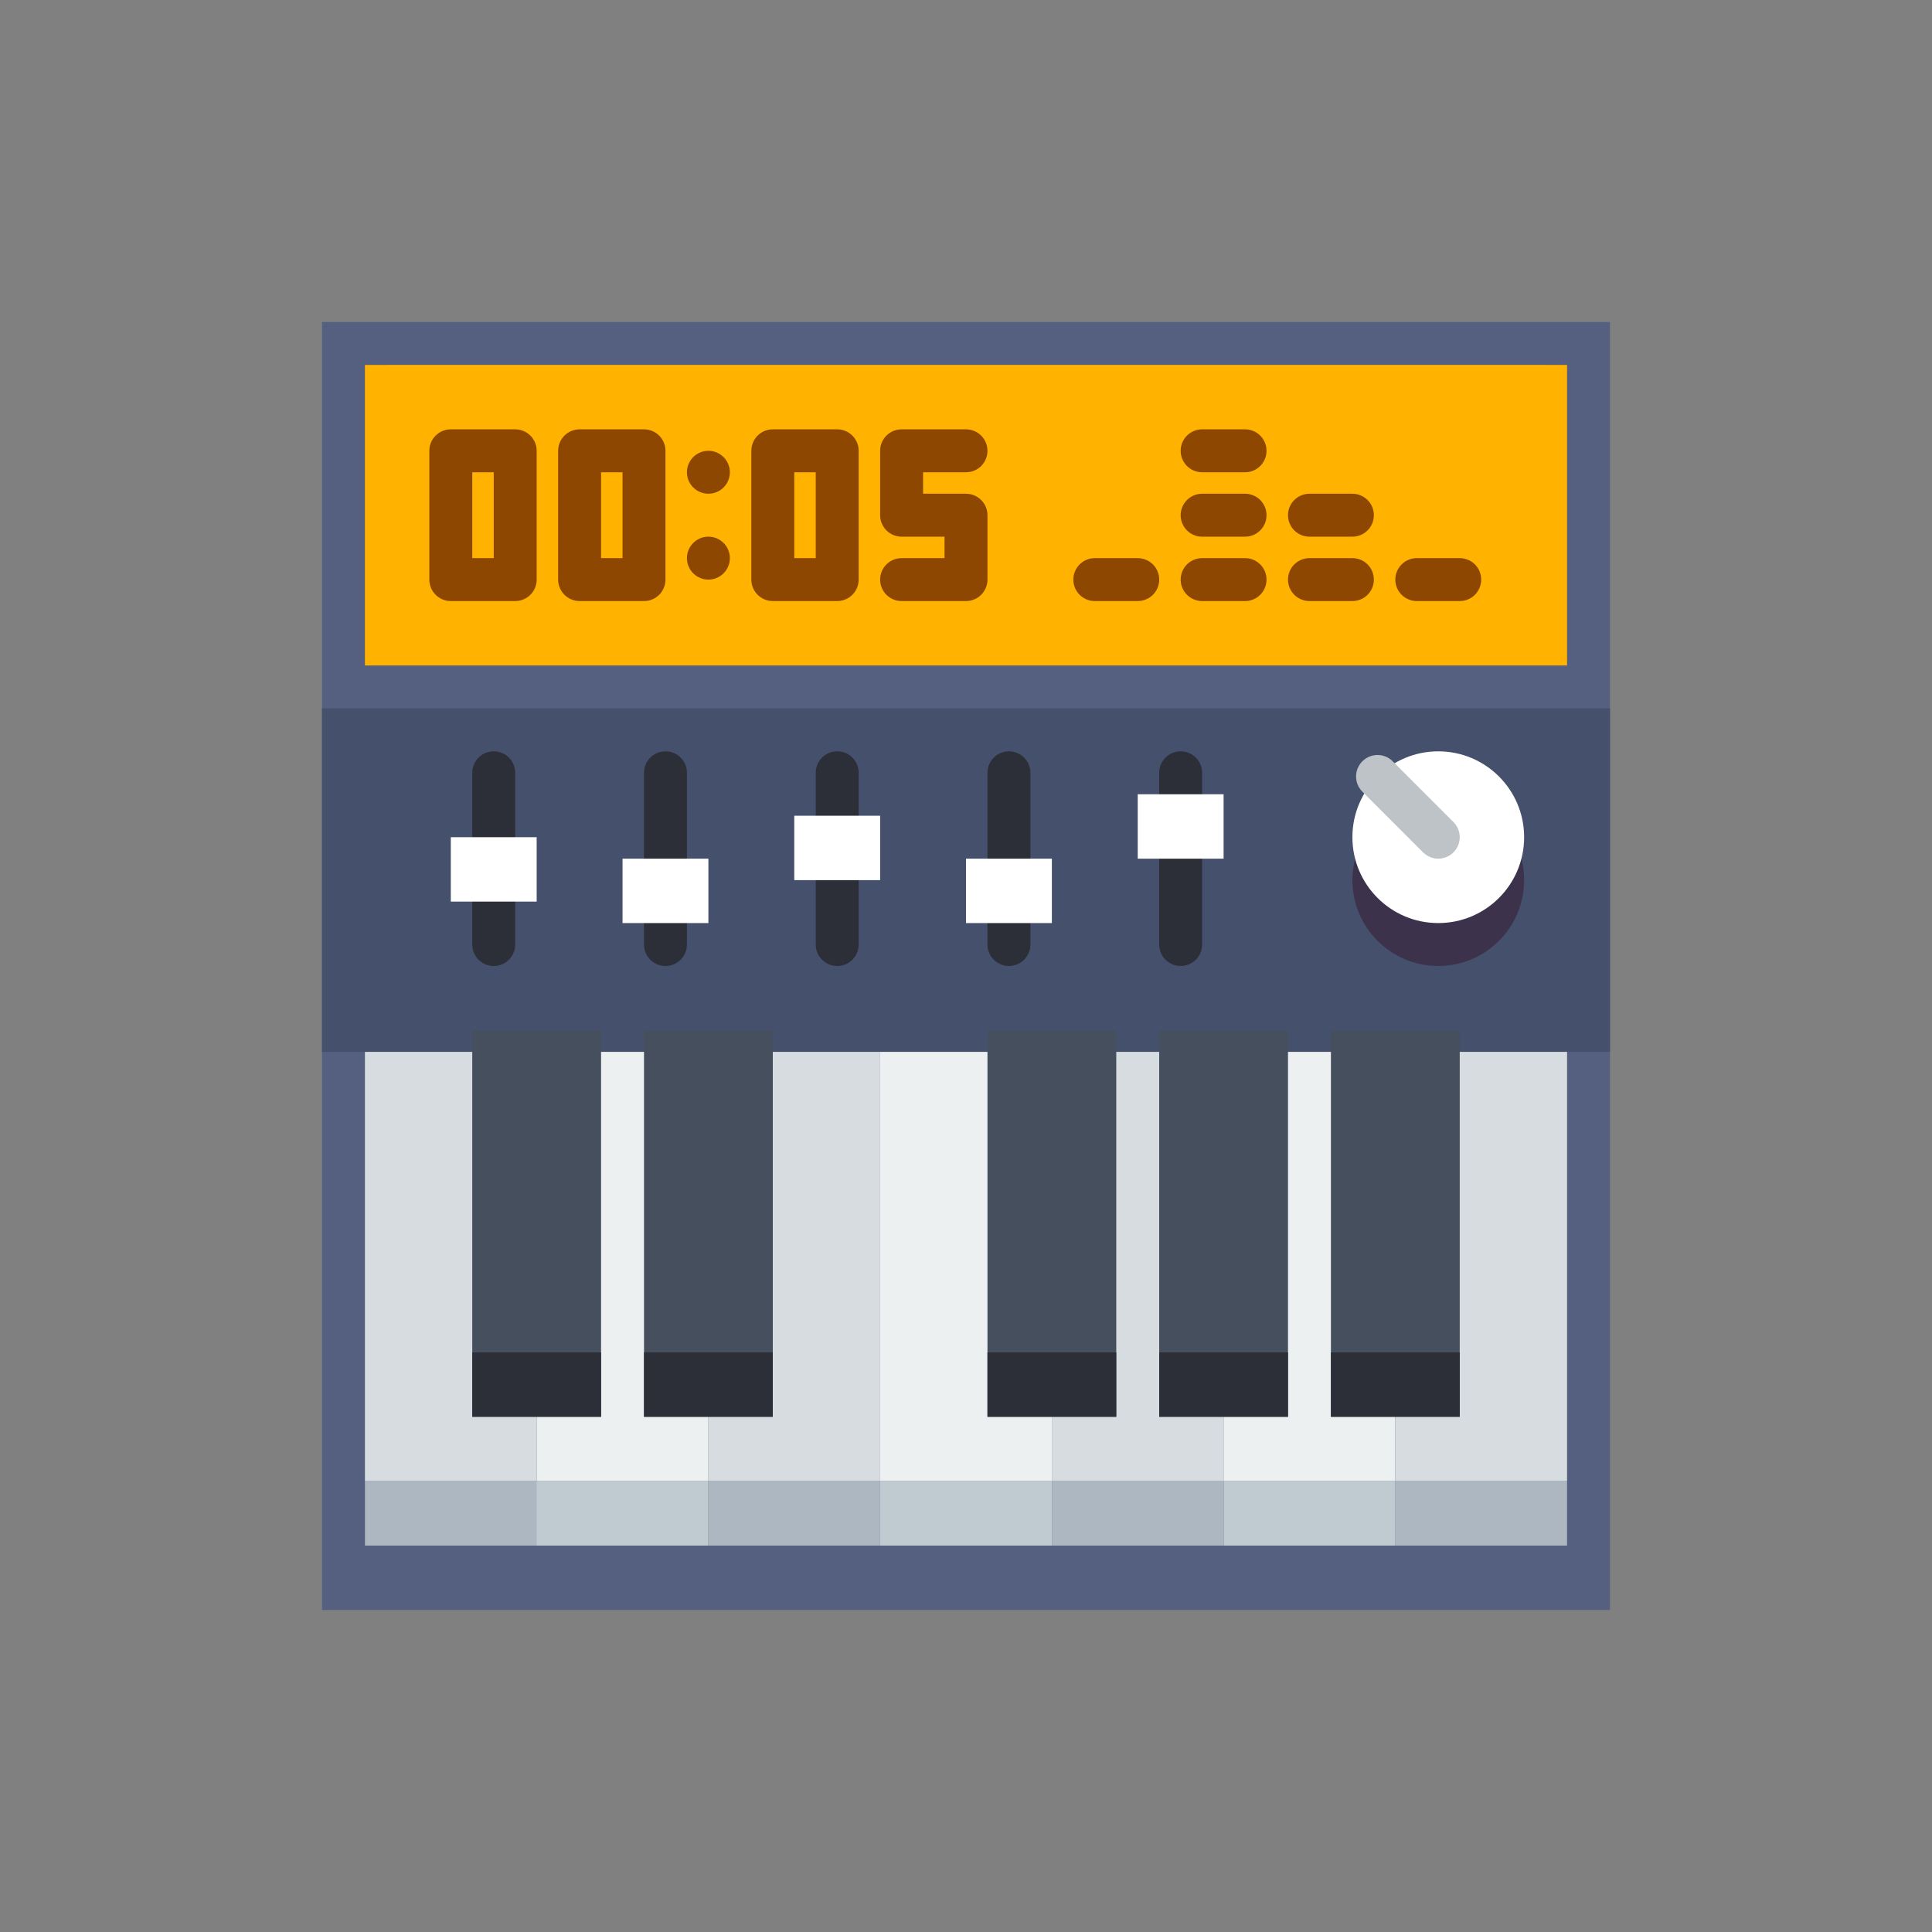 <?xml version="1.0" encoding="utf-8"?>
<!-- Generator: Adobe Illustrator 16.0.0, SVG Export Plug-In . SVG Version: 6.00 Build 0)  -->
<!DOCTYPE svg PUBLIC "-//W3C//DTD SVG 1.1//EN" "http://www.w3.org/Graphics/SVG/1.1/DTD/svg11.dtd">
<svg version="1.1" id="Capa_1" xmlns="http://www.w3.org/2000/svg" xmlns:xlink="http://www.w3.org/1999/xlink" x="0px" y="0px"
	 width="350px" height="350px" viewBox="0 0 350 350" enable-background="new 0 0 350 350" xml:space="preserve">
<rect x="0" y="0" width="350" height="350" fill="#808080" stroke="none"/>
<path fill="#556080" d="M58.334,58.334v233.332h233.332V58.334H58.334z M279.999,66.112v50.555H70V66.112H279.999z"/>
<rect x="58.334" y="128.333" fill="#45506D" width="233.332" height="62.222"/>
<polygon fill="#ECF0F1" points="182.777,252.777 182.777,190.556 159.444,190.556 159.444,268.333 190.556,268.333 190.556,252.777 
	"/>
<polygon fill="#D7DCE0" points="213.889,252.777 213.889,190.556 198.333,190.556 198.333,252.777 190.556,252.777 190.556,268.333 
	221.666,268.333 221.666,252.777 "/>
<polygon fill="#ECF0F1" points="245,252.777 245,190.556 229.443,190.556 229.443,252.777 221.666,252.777 221.666,268.333 
	252.777,268.333 252.777,252.777 "/>
<polygon fill="#D7DCE0" points="260.556,190.556 260.556,252.777 252.777,252.777 252.777,268.333 283.888,268.333 283.888,190.556 
	"/>
<polygon fill="#D7DCE0" points="89.445,252.777 89.445,190.556 66.112,190.556 66.112,268.333 97.223,268.333 97.223,252.777 "/>
<polygon fill="#ECF0F1" points="120.556,252.777 120.556,190.556 105,190.556 105,252.777 97.223,252.777 97.223,268.333 
	128.333,268.333 128.333,252.777 "/>
<polygon fill="#D7DCE0" points="136.111,190.556 136.111,252.777 128.333,252.777 128.333,268.333 159.444,268.333 159.444,190.556 
	"/>
<rect x="66.112" y="66.112" fill="#FFB200" width="217.776" height="54.444"/>
<path fill="#2C2F38" d="M89.445,155.556c-2.15,0-3.889-1.742-3.889-3.889V140c0-2.146,1.738-3.889,3.889-3.889
	c2.151,0,3.889,1.742,3.889,3.889v11.667C93.334,153.813,91.596,155.556,89.445,155.556z"/>
<path fill="#2C2F38" d="M89.445,175c-2.15,0-3.889-1.742-3.889-3.889v-7.777c0-2.147,1.738-3.889,3.889-3.889
	c2.151,0,3.889,1.742,3.889,3.889v7.777C93.334,173.258,91.596,175,89.445,175z"/>
<path fill="#2C2F38" d="M120.556,159.444c-2.151,0-3.889-1.742-3.889-3.889V140c0-2.146,1.738-3.889,3.889-3.889
	c2.15,0,3.889,1.742,3.889,3.889v15.556C124.445,157.702,122.707,159.444,120.556,159.444z"/>
<path fill="#2C2F38" d="M120.556,175c-2.151,0-3.889-1.742-3.889-3.889v-3.889c0-2.146,1.738-3.889,3.889-3.889
	c2.15,0,3.889,1.742,3.889,3.889v3.889C124.445,173.258,122.707,175,120.556,175z"/>
<path fill="#2C2F38" d="M151.667,151.667c-2.15,0-3.889-1.742-3.889-3.889V140c0-2.146,1.739-3.889,3.889-3.889
	s3.889,1.742,3.889,3.889v7.778C155.556,149.925,153.817,151.667,151.667,151.667z"/>
<path fill="#2C2F38" d="M151.667,175c-2.15,0-3.889-1.742-3.889-3.889v-11.667c0-2.146,1.739-3.889,3.889-3.889
	s3.889,1.742,3.889,3.889v11.667C155.556,173.258,153.817,175,151.667,175z"/>
<path fill="#2C2F38" d="M182.777,159.444c-2.149,0-3.888-1.742-3.888-3.889V140c0-2.146,1.738-3.889,3.888-3.889
	c2.151,0,3.89,1.742,3.89,3.889v15.556C186.667,157.702,184.929,159.444,182.777,159.444z"/>
<path fill="#2C2F38" d="M182.777,175c-2.149,0-3.888-1.742-3.888-3.889v-3.889c0-2.146,1.738-3.889,3.888-3.889
	c2.151,0,3.89,1.742,3.89,3.889v3.889C186.667,173.258,184.929,175,182.777,175z"/>
<path fill="#2C2F38" d="M213.889,147.778c-2.15,0-3.889-1.742-3.889-3.889V140c0-2.146,1.738-3.889,3.889-3.889
	s3.889,1.742,3.889,3.889v3.889C217.777,146.036,216.039,147.778,213.889,147.778z"/>
<path fill="#2C2F38" d="M213.889,175c-2.15,0-3.889-1.742-3.889-3.889v-15.555c0-2.146,1.738-3.889,3.889-3.889
	s3.889,1.742,3.889,3.889v15.555C217.777,173.258,216.039,175,213.889,175z"/>
<g>
	<path fill="#8D4700" d="M93.334,77.778H81.667c-2.15,0-3.889,1.742-3.889,3.889V105c0,2.146,1.738,3.889,3.889,3.889h11.667
		c2.15,0,3.889-1.742,3.889-3.889V81.667C97.223,79.521,95.484,77.778,93.334,77.778z M89.445,101.111h-3.889V85.556h3.889V101.111z
		"/>
	<path fill="#8D4700" d="M116.667,77.778H105c-2.15,0-3.889,1.742-3.889,3.889V105c0,2.146,1.738,3.889,3.889,3.889h11.667
		c2.15,0,3.889-1.742,3.889-3.889V81.667C120.556,79.521,118.818,77.778,116.667,77.778z M112.778,101.111h-3.889V85.556h3.889
		V101.111z"/>
	<path fill="#8D4700" d="M151.667,77.778H140c-2.15,0-3.889,1.742-3.889,3.889V105c0,2.146,1.738,3.889,3.889,3.889h11.667
		c2.15,0,3.889-1.742,3.889-3.889V81.667C155.556,79.521,153.817,77.778,151.667,77.778z M147.778,101.111h-3.889V85.556h3.889
		V101.111z"/>
	<path fill="#8D4700" d="M175,85.556c2.15,0,3.89-1.743,3.89-3.889s-1.739-3.889-3.89-3.889h-11.667
		c-2.15,0-3.889,1.742-3.889,3.889v11.667c0,2.146,1.739,3.889,3.889,3.889h7.777v3.889h-7.777c-2.15,0-3.889,1.742-3.889,3.889
		c0,2.146,1.739,3.889,3.889,3.889H175c2.15,0,3.89-1.742,3.89-3.889V93.334c0-2.146-1.739-3.889-3.89-3.889h-7.778v-3.889H175z"/>
	<circle fill="#8D4700" cx="128.333" cy="85.556" r="3.889"/>
	<circle fill="#8D4700" cx="128.333" cy="101.112" r="3.889"/>
	<path fill="#8D4700" d="M206.11,101.111h-7.777c-2.15,0-3.889,1.742-3.889,3.889c0,2.146,1.738,3.889,3.889,3.889h7.777
		c2.151,0,3.89-1.742,3.89-3.889C210,102.854,208.262,101.111,206.11,101.111z"/>
	<path fill="#8D4700" d="M225.556,101.111h-7.778c-2.15,0-3.889,1.742-3.889,3.889c0,2.146,1.738,3.889,3.889,3.889h7.778
		c2.149,0,3.888-1.742,3.888-3.889C229.443,102.854,227.705,101.111,225.556,101.111z"/>
	<path fill="#8D4700" d="M225.556,89.445h-7.778c-2.15,0-3.889,1.743-3.889,3.889s1.738,3.889,3.889,3.889h7.778
		c2.149,0,3.888-1.742,3.888-3.889S227.705,89.445,225.556,89.445z"/>
	<path fill="#8D4700" d="M225.556,77.778h-7.778c-2.15,0-3.889,1.742-3.889,3.889s1.738,3.889,3.889,3.889h7.778
		c2.149,0,3.888-1.743,3.888-3.889S227.705,77.778,225.556,77.778z"/>
	<path fill="#8D4700" d="M245,101.111h-7.777c-2.151,0-3.89,1.742-3.89,3.889c0,2.146,1.738,3.889,3.89,3.889H245
		c2.15,0,3.889-1.742,3.889-3.889C248.889,102.854,247.15,101.111,245,101.111z"/>
	<path fill="#8D4700" d="M245,89.445h-7.777c-2.151,0-3.89,1.743-3.89,3.889s1.738,3.889,3.89,3.889H245
		c2.15,0,3.889-1.742,3.889-3.889S247.15,89.445,245,89.445z"/>
	<path fill="#8D4700" d="M264.444,101.111h-7.778c-2.15,0-3.889,1.742-3.889,3.889c0,2.146,1.738,3.889,3.889,3.889h7.778
		c2.15,0,3.889-1.742,3.889-3.889C268.333,102.854,266.595,101.111,264.444,101.111z"/>
</g>
<g>
	<rect x="85.556" y="186.667" fill="#464F5D" width="23.333" height="69.999"/>
	<rect x="116.667" y="186.667" fill="#464F5D" width="23.333" height="69.999"/>
	<rect x="178.89" y="186.667" fill="#464F5D" width="23.333" height="69.999"/>
	<rect x="210" y="186.667" fill="#464F5D" width="23.333" height="69.999"/>
	<rect x="241.11" y="186.667" fill="#464F5D" width="23.334" height="69.999"/>
</g>
<rect x="66.112" y="268.333" fill="#ACB7C1" width="31.395" height="11.666"/>
<rect x="252.777" y="268.333" fill="#ACB7C1" width="31.11" height="11.666"/>
<rect x="97.223" y="268.333" fill="#BFCAD1" width="31.111" height="11.666"/>
<rect x="159.444" y="268.333" fill="#BFCAD1" width="31.111" height="11.666"/>
<rect x="221.666" y="268.333" fill="#BFCAD1" width="31.111" height="11.666"/>
<rect x="128.333" y="268.333" fill="#ACB7C1" width="31.111" height="11.666"/>
<rect x="190.556" y="268.333" fill="#ACB7C1" width="31.11" height="11.666"/>
<rect x="85.556" y="245" fill="#2C2F38" width="23.333" height="11.666"/>
<rect x="116.667" y="245" fill="#2C2F38" width="23.333" height="11.666"/>
<rect x="178.89" y="245" fill="#2C2F38" width="23.333" height="11.666"/>
<rect x="210" y="245" fill="#2C2F38" width="23.333" height="11.666"/>
<rect x="241.11" y="245" fill="#2C2F38" width="23.334" height="11.666"/>
<rect x="81.667" y="151.667" fill="#FFFFFF" width="15.556" height="11.667"/>
<rect x="112.778" y="155.556" fill="#FFFFFF" width="15.556" height="11.667"/>
<rect x="143.889" y="147.778" fill="#FFFFFF" width="15.555" height="11.667"/>
<rect x="175" y="155.556" fill="#FFFFFF" width="15.556" height="11.667"/>
<rect x="206.11" y="143.889" fill="#FFFFFF" width="15.556" height="11.667"/>
<circle fill="#3D324C" cx="260.556" cy="159.445" r="15.555"/>
<circle fill="#FFFFFF" cx="260.556" cy="151.667" r="15.555"/>
<path fill="#BDC3C7" d="M264.444,151.667c0,0.995-0.382,1.991-1.14,2.749c-1.521,1.521-3.979,1.521-5.499,0l-11.001-11.001
	c-1.521-1.521-1.521-3.978,0-5.499c1.52-1.521,3.978-1.521,5.498,0l11.002,11.001C264.063,149.676,264.444,150.671,264.444,151.667z
	"/>
</svg>
